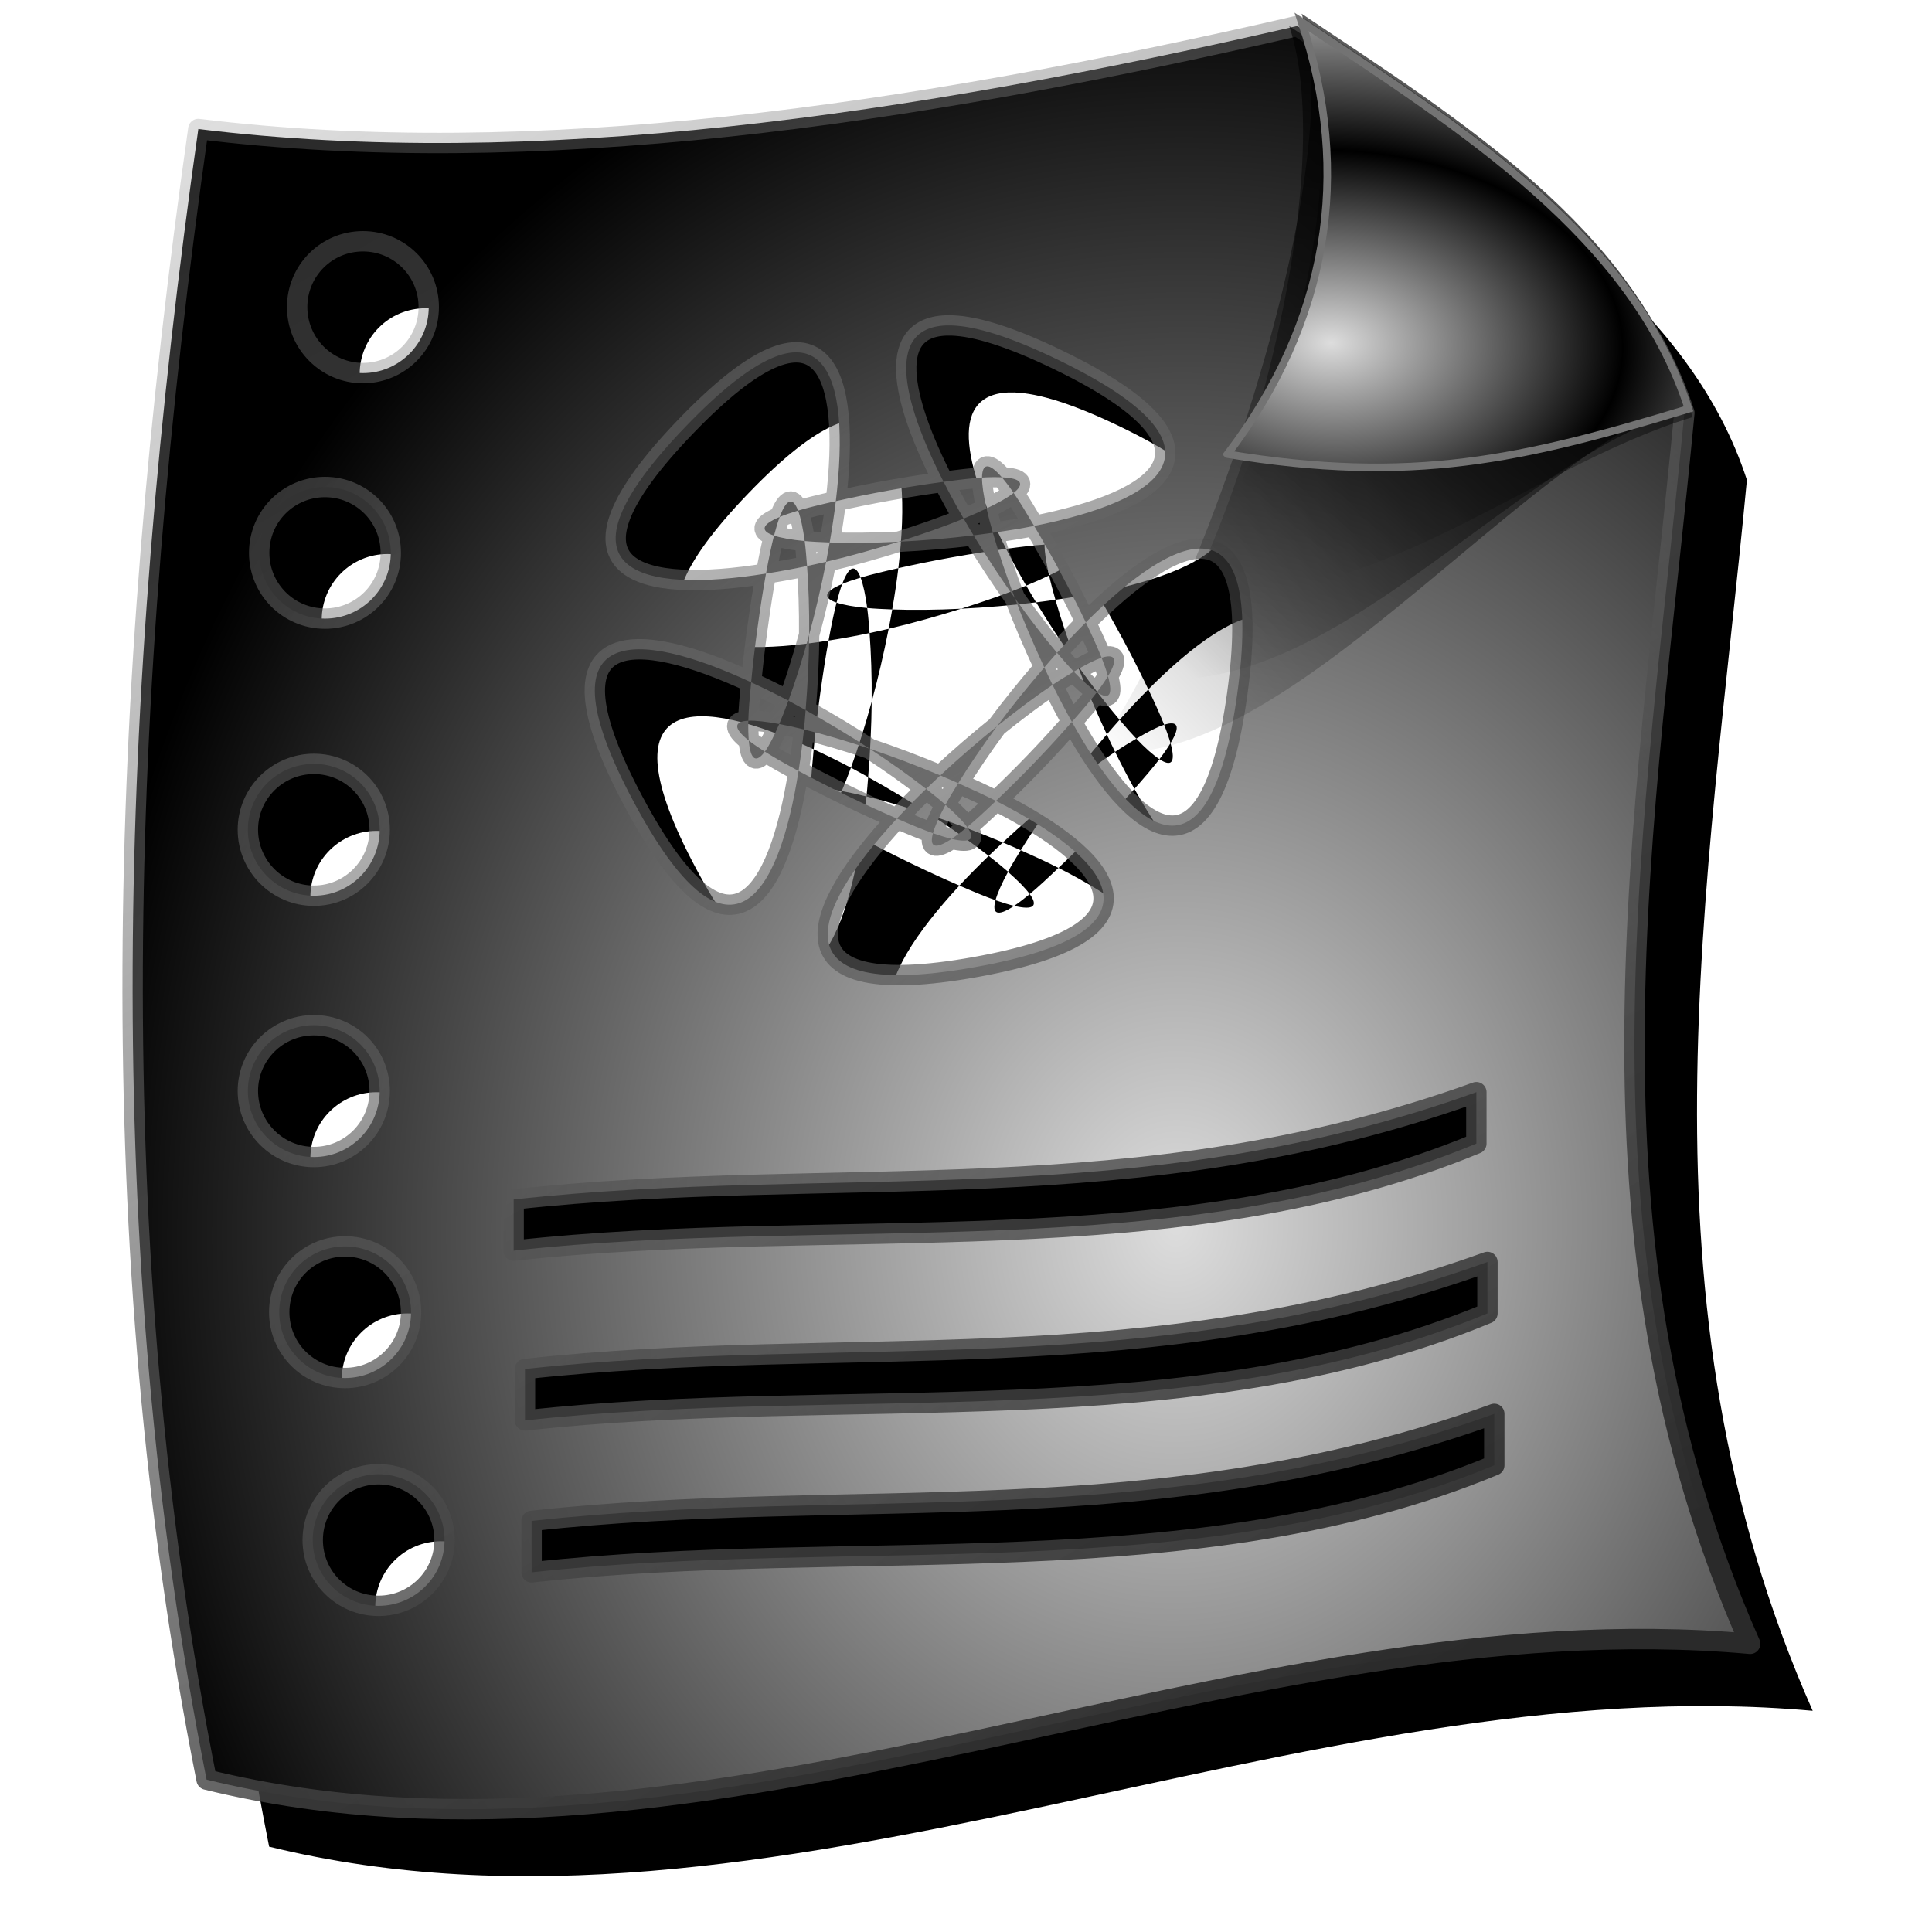 <?xml version="1.0" encoding="UTF-8" standalone="no"?>
<!-- Created with Inkscape (http://www.inkscape.org/) -->

<svg
   xmlns:dc="http://purl.org/dc/elements/1.1/"
   xmlns:cc="http://creativecommons.org/ns#"
   xmlns:rdf="http://www.w3.org/1999/02/22-rdf-syntax-ns#"
   xmlns:svg="http://www.w3.org/2000/svg"
   xmlns="http://www.w3.org/2000/svg"
   xmlns:xlink="http://www.w3.org/1999/xlink"
   xmlns:sodipodi="http://sodipodi.sourceforge.net/DTD/sodipodi-0.dtd"
   xmlns:inkscape="http://www.inkscape.org/namespaces/inkscape"
   id="svg2"
   version="1.1"
   inkscape:version="0.48.2 r9819"
   width="256"
   height="256"
   sodipodi:docname="application-sxw.svg">
  <defs
     id="defs6">
    <linearGradient
       gradientTransform="translate(-3.433,-2.497)"
       y2="-2.121"
       x2="41.407"
       y1="236.482"
       x1="176.827"
       gradientUnits="userSpaceOnUse"
       id="linearGradient3961"
       xlink:href="#linearGradient2812"
       inkscape:collect="always" />
    <radialGradient
       r="107.669"
       fy="162.09"
       fx="162.274"
       cy="162.09"
       cx="162.274"
       gradientTransform="matrix(0.046,-1.563,1.354,0.04,-68.108,410.542)"
       gradientUnits="userSpaceOnUse"
       id="radialGradient3959"
       xlink:href="#linearGradient2804"
       inkscape:collect="always" />
    <radialGradient
       r="31.044"
       fy="159.653"
       fx="187.272"
       cy="159.653"
       cx="187.272"
       spreadMethod="reflect"
       gradientTransform="matrix(1.245,0.039,-0.026,0.821,-41.3,18.968)"
       gradientUnits="userSpaceOnUse"
       id="radialGradient3951"
       xlink:href="#linearGradient2804"
       inkscape:collect="always" />
    <linearGradient
       y2="183.267"
       x2="183.265"
       y1="106.906"
       x1="249.807"
       gradientUnits="userSpaceOnUse"
       id="linearGradient3949"
       xlink:href="#linearGradient2784"
       inkscape:collect="always" />
    <linearGradient
       y2="98.264"
       x2="168.538"
       y1="11.738"
       x1="248.717"
       gradientTransform="translate(1.091,103.632)"
       gradientUnits="userSpaceOnUse"
       id="linearGradient3947"
       xlink:href="#linearGradient2776"
       inkscape:collect="always" />
    <linearGradient
       y2="114.137"
       x2="158.175"
       y1="15.414"
       x1="256.898"
       gradientTransform="translate(2.727,101.996)"
       gradientUnits="userSpaceOnUse"
       id="linearGradient3945"
       xlink:href="#linearGradient2768"
       inkscape:collect="always" />
    <linearGradient
       inkscape:collect="always"
       id="linearGradient3387">
      <stop
         style="stop-color:#000000;stop-opacity:1;"
         offset="0"
         id="stop3389" />
      <stop
         style="stop-color:#ffffff;stop-opacity:1"
         offset="1"
         id="stop3391" />
    </linearGradient>
    <linearGradient
       inkscape:collect="always"
       id="linearGradient3369">
      <stop
         style="stop-color:#6465df;stop-opacity:1"
         offset="0"
         id="stop3371" />
      <stop
         style="stop-color:#ffffff;stop-opacity:1"
         offset="1"
         id="stop3373" />
    </linearGradient>
    <linearGradient
       id="linearGradient3578">
      <stop
         style="stop-color:#000000;stop-opacity:1;"
         offset="0"
         id="stop3580" />
      <stop
         style="stop-color:#fffcfc;stop-opacity:1;"
         offset="1"
         id="stop3582" />
    </linearGradient>
    <inkscape:perspective
       id="perspective2503"
       inkscape:persp3d-origin="128 : 85.333333 : 1"
       inkscape:vp_z="256 : 128 : 1"
       inkscape:vp_y="0 : 1000 : 0"
       inkscape:vp_x="0 : 128 : 1"
       sodipodi:type="inkscape:persp3d" />
    <linearGradient
       inkscape:collect="always"
       xlink:href="#linearGradient3578"
       id="linearGradient3584"
       x1="13.515"
       y1="-7.475"
       x2="16.093"
       y2="-7.475"
       gradientUnits="userSpaceOnUse"
       spreadMethod="reflect" />
    <linearGradient
       inkscape:collect="always"
       xlink:href="#linearGradient3578"
       id="linearGradient3586"
       gradientUnits="userSpaceOnUse"
       spreadMethod="reflect"
       x1="16.909"
       y1="-5.212"
       x2="18.617"
       y2="-6.583" />
    <linearGradient
       inkscape:collect="always"
       xlink:href="#linearGradient3578"
       id="linearGradient3588"
       gradientUnits="userSpaceOnUse"
       spreadMethod="reflect"
       x1="13.515"
       y1="-7.475"
       x2="17.075"
       y2="-8.019" />
    <linearGradient
       inkscape:collect="always"
       xlink:href="#linearGradient3578"
       id="linearGradient3590"
       gradientUnits="userSpaceOnUse"
       spreadMethod="reflect"
       x1="16.387"
       y1="-5.908"
       x2="17.747"
       y2="-6.953" />
    <linearGradient
       inkscape:collect="always"
       xlink:href="#linearGradient3578"
       id="linearGradient3592"
       gradientUnits="userSpaceOnUse"
       spreadMethod="reflect"
       x1="12.906"
       y1="-10.151"
       x2="11.372"
       y2="-5.778" />
    <linearGradient
       inkscape:collect="always"
       xlink:href="#linearGradient3578"
       id="linearGradient3594"
       gradientUnits="userSpaceOnUse"
       spreadMethod="reflect"
       x1="12.035"
       y1="-11.587"
       x2="8.696"
       y2="-2.688" />
    <linearGradient
       inkscape:collect="always"
       xlink:href="#linearGradient3578"
       id="linearGradient3596"
       gradientUnits="userSpaceOnUse"
       spreadMethod="reflect"
       x1="16.387"
       y1="-11.391"
       x2="11.132"
       y2="-11.199" />
    <linearGradient
       inkscape:collect="always"
       xlink:href="#linearGradient3578"
       id="linearGradient3598"
       gradientUnits="userSpaceOnUse"
       spreadMethod="reflect"
       x1="16.691"
       y1="-10.978"
       x2="16.093"
       y2="-7.475" />
    <linearGradient
       inkscape:collect="always"
       xlink:href="#linearGradient3578"
       id="linearGradient3600"
       gradientUnits="userSpaceOnUse"
       spreadMethod="reflect"
       x1="15.582"
       y1="-6.256"
       x2="17.377"
       y2="-1.992" />
    <linearGradient
       inkscape:collect="always"
       xlink:href="#linearGradient3578"
       id="linearGradient3602"
       gradientUnits="userSpaceOnUse"
       spreadMethod="reflect"
       x1="17.083"
       y1="-2.275"
       x2="14.94"
       y2="-3.733" />
    <linearGradient
       inkscape:collect="always"
       xlink:href="#linearGradient3578"
       id="linearGradient3604"
       gradientUnits="userSpaceOnUse"
       spreadMethod="reflect"
       x1="7.771"
       y1="-3.754"
       x2="12.916"
       y2="-4.516" />
    <linearGradient
       inkscape:collect="always"
       xlink:href="#linearGradient3578"
       id="linearGradient3606"
       gradientUnits="userSpaceOnUse"
       spreadMethod="reflect"
       x1="11.187"
       y1="-5.887"
       x2="9.718"
       y2="-1.513" />
    <linearGradient
       inkscape:collect="always"
       xlink:href="#linearGradient3578"
       id="linearGradient3608"
       gradientUnits="userSpaceOnUse"
       spreadMethod="reflect"
       x1="10.621"
       y1="-6.409"
       x2="16.093"
       y2="-7.475" />
    <linearGradient
       inkscape:collect="always"
       xlink:href="#linearGradient3578"
       id="linearGradient3610"
       gradientUnits="userSpaceOnUse"
       spreadMethod="reflect"
       x1="15.65"
       y1="-2.21"
       x2="16.093"
       y2="-7.475" />
    <linearGradient
       inkscape:collect="always"
       xlink:href="#linearGradient3578"
       id="linearGradient2551"
       gradientUnits="userSpaceOnUse"
       spreadMethod="reflect"
       x1="13.515"
       y1="-7.475"
       x2="16.093"
       y2="-7.475" />
    <linearGradient
       inkscape:collect="always"
       xlink:href="#linearGradient3578"
       id="linearGradient2553"
       gradientUnits="userSpaceOnUse"
       spreadMethod="reflect"
       x1="13.515"
       y1="-7.475"
       x2="16.093"
       y2="-7.475" />
    <linearGradient
       inkscape:collect="always"
       xlink:href="#linearGradient3578"
       id="linearGradient2555"
       gradientUnits="userSpaceOnUse"
       spreadMethod="reflect"
       x1="13.515"
       y1="-7.475"
       x2="16.093"
       y2="-7.475" />
    <linearGradient
       inkscape:collect="always"
       xlink:href="#linearGradient3578"
       id="linearGradient2557"
       gradientUnits="userSpaceOnUse"
       spreadMethod="reflect"
       x1="13.515"
       y1="-7.475"
       x2="16.093"
       y2="-7.475" />
    <linearGradient
       inkscape:collect="always"
       xlink:href="#linearGradient3578"
       id="linearGradient2559"
       gradientUnits="userSpaceOnUse"
       spreadMethod="reflect"
       x1="13.515"
       y1="-7.475"
       x2="16.093"
       y2="-7.475" />
    <linearGradient
       inkscape:collect="always"
       xlink:href="#linearGradient3578"
       id="linearGradient2561"
       gradientUnits="userSpaceOnUse"
       spreadMethod="reflect"
       x1="13.515"
       y1="-7.475"
       x2="16.093"
       y2="-7.475" />
    <linearGradient
       inkscape:collect="always"
       xlink:href="#linearGradient3578"
       id="linearGradient2563"
       gradientUnits="userSpaceOnUse"
       spreadMethod="reflect"
       x1="13.515"
       y1="-7.475"
       x2="16.093"
       y2="-7.475" />
    <linearGradient
       inkscape:collect="always"
       xlink:href="#linearGradient3578"
       id="linearGradient2565"
       gradientUnits="userSpaceOnUse"
       spreadMethod="reflect"
       x1="13.515"
       y1="-7.475"
       x2="16.093"
       y2="-7.475" />
    <linearGradient
       inkscape:collect="always"
       xlink:href="#linearGradient3578"
       id="linearGradient2567"
       gradientUnits="userSpaceOnUse"
       spreadMethod="reflect"
       x1="13.515"
       y1="-7.475"
       x2="16.093"
       y2="-7.475" />
    <linearGradient
       inkscape:collect="always"
       xlink:href="#linearGradient3578"
       id="linearGradient2569"
       gradientUnits="userSpaceOnUse"
       spreadMethod="reflect"
       x1="13.515"
       y1="-7.475"
       x2="16.093"
       y2="-7.475" />
    <linearGradient
       inkscape:collect="always"
       xlink:href="#linearGradient3578"
       id="linearGradient2571"
       gradientUnits="userSpaceOnUse"
       spreadMethod="reflect"
       x1="13.515"
       y1="-7.475"
       x2="16.093"
       y2="-7.475" />
    <linearGradient
       inkscape:collect="always"
       xlink:href="#linearGradient3578"
       id="linearGradient2573"
       gradientUnits="userSpaceOnUse"
       spreadMethod="reflect"
       x1="13.515"
       y1="-7.475"
       x2="16.093"
       y2="-7.475" />
    <linearGradient
       inkscape:collect="always"
       xlink:href="#linearGradient3578"
       id="linearGradient2575"
       gradientUnits="userSpaceOnUse"
       spreadMethod="reflect"
       x1="13.515"
       y1="-7.475"
       x2="16.093"
       y2="-7.475" />
    <linearGradient
       inkscape:collect="always"
       xlink:href="#linearGradient3578"
       id="linearGradient2577"
       gradientUnits="userSpaceOnUse"
       spreadMethod="reflect"
       x1="13.515"
       y1="-7.475"
       x2="16.093"
       y2="-7.475" />
    <linearGradient
       inkscape:collect="always"
       xlink:href="#linearGradient3578"
       id="linearGradient2579"
       gradientUnits="userSpaceOnUse"
       spreadMethod="reflect"
       x1="13.515"
       y1="-7.475"
       x2="16.093"
       y2="-7.475" />
    <linearGradient
       inkscape:collect="always"
       xlink:href="#linearGradient3578"
       id="linearGradient2581"
       gradientUnits="userSpaceOnUse"
       spreadMethod="reflect"
       x1="13.515"
       y1="-7.475"
       x2="16.093"
       y2="-7.475" />
    <linearGradient
       inkscape:collect="always"
       xlink:href="#linearGradient3578"
       id="linearGradient2583"
       gradientUnits="userSpaceOnUse"
       spreadMethod="reflect"
       x1="13.515"
       y1="-7.475"
       x2="16.093"
       y2="-7.475" />
    <linearGradient
       inkscape:collect="always"
       xlink:href="#linearGradient3578"
       id="linearGradient2585"
       gradientUnits="userSpaceOnUse"
       spreadMethod="reflect"
       x1="13.515"
       y1="-7.475"
       x2="16.093"
       y2="-7.475" />
    <linearGradient
       inkscape:collect="always"
       xlink:href="#linearGradient3578"
       id="linearGradient2587"
       gradientUnits="userSpaceOnUse"
       spreadMethod="reflect"
       x1="13.515"
       y1="-7.475"
       x2="16.093"
       y2="-7.475" />
    <linearGradient
       inkscape:collect="always"
       xlink:href="#linearGradient3578"
       id="linearGradient2589"
       gradientUnits="userSpaceOnUse"
       spreadMethod="reflect"
       x1="13.515"
       y1="-7.475"
       x2="16.093"
       y2="-7.475" />
    <linearGradient
       inkscape:collect="always"
       xlink:href="#linearGradient3578"
       id="linearGradient2591"
       gradientUnits="userSpaceOnUse"
       spreadMethod="reflect"
       x1="13.515"
       y1="-7.475"
       x2="16.093"
       y2="-7.475" />
    <linearGradient
       inkscape:collect="always"
       xlink:href="#linearGradient3578"
       id="linearGradient2593"
       gradientUnits="userSpaceOnUse"
       spreadMethod="reflect"
       x1="13.515"
       y1="-7.475"
       x2="16.093"
       y2="-7.475" />
    <linearGradient
       inkscape:collect="always"
       xlink:href="#linearGradient3578"
       id="linearGradient2595"
       gradientUnits="userSpaceOnUse"
       spreadMethod="reflect"
       x1="13.515"
       y1="-7.475"
       x2="16.093"
       y2="-7.475" />
    <linearGradient
       inkscape:collect="always"
       xlink:href="#linearGradient3369"
       id="linearGradient3375"
       x1="155.814"
       y1="113.364"
       x2="215.891"
       y2="50.574"
       gradientUnits="userSpaceOnUse"
       spreadMethod="reflect" />
    <linearGradient
       inkscape:collect="always"
       xlink:href="#linearGradient3387"
       id="linearGradient3393"
       x1="-81.182"
       y1="145.672"
       x2="-79.283"
       y2="78.618"
       gradientUnits="userSpaceOnUse" />
    <linearGradient
       inkscape:collect="always"
       xlink:href="#linearGradient3387"
       id="linearGradient3397"
       gradientUnits="userSpaceOnUse"
       x1="-81.182"
       y1="145.672"
       x2="-79.283"
       y2="78.618" />
    <linearGradient
       inkscape:collect="always"
       xlink:href="#linearGradient3369"
       id="linearGradient3403"
       gradientUnits="userSpaceOnUse"
       spreadMethod="reflect"
       x1="155.814"
       y1="113.364"
       x2="215.891"
       y2="50.574"
       gradientTransform="matrix(0.458,0,0,0.458,12.358,81.059)" />
    <inkscape:perspective
       sodipodi:type="inkscape:persp3d"
       inkscape:vp_x="0 : 250.0002 : 1"
       inkscape:vp_y="0 : 1000 : 0"
       inkscape:vp_z="500.0004 : 250.0002 : 1"
       inkscape:persp3d-origin="250.0002 : 166.6668 : 1"
       id="perspective2589" />
    <linearGradient
       id="linearGradient2296">
      <stop
         style="stop-color:#6274ac;stop-opacity:1;"
         offset="0"
         id="stop2298" />
      <stop
         style="stop-color:#ffffff;stop-opacity:1;"
         offset="1"
         id="stop2300" />
    </linearGradient>
    <linearGradient
       id="linearGradient2284">
      <stop
         id="stop2290"
         offset="0"
         style="stop-color:#c8c6fd;stop-opacity:1;" />
      <stop
         id="stop2292"
         offset="1"
         style="stop-color:#000c66;stop-opacity:1;" />
    </linearGradient>
    <linearGradient
       id="linearGradient2797">
      <stop
         style="stop-color:#d1ff8d;stop-opacity:0;"
         offset="0"
         id="stop2799" />
      <stop
         id="stop2278"
         offset="0.5"
         style="stop-color:#a5af46;stop-opacity:0;" />
      <stop
         style="stop-color:#6b8723;stop-opacity:0.29;"
         offset="0.75"
         id="stop2280" />
      <stop
         style="stop-color:#446000;stop-opacity:1;"
         offset="1"
         id="stop2801" />
    </linearGradient>
    <linearGradient
       id="linearGradient2837"
       inkscape:collect="always">
      <stop
         id="stop2839"
         offset="0"
         style="stop-color:white;stop-opacity:1" />
      <stop
         id="stop2841"
         offset="1"
         style="stop-color:black;stop-opacity:1" />
    </linearGradient>
    <linearGradient
       inkscape:collect="always"
       id="linearGradient2813">
      <stop
         style="stop-color:white;stop-opacity:1"
         offset="0"
         id="stop2815" />
      <stop
         style="stop-color:black;stop-opacity:1"
         offset="1"
         id="stop2817" />
    </linearGradient>
    <linearGradient
       inkscape:collect="always"
       xlink:href="#linearGradient2813"
       id="linearGradient2819"
       x1="165.021"
       y1="190.767"
       x2="165.021"
       y2="172.182"
       gradientUnits="userSpaceOnUse" />
    <linearGradient
       inkscape:collect="always"
       xlink:href="#linearGradient2813"
       id="linearGradient2827"
       x1="177.021"
       y1="172.182"
       x2="177.701"
       y2="190.767"
       gradientUnits="userSpaceOnUse" />
    <linearGradient
       inkscape:collect="always"
       xlink:href="#linearGradient2837"
       id="linearGradient2835"
       x1="123.62"
       y1="165.719"
       x2="122.81"
       y2="53.922"
       gradientUnits="userSpaceOnUse" />
    <linearGradient
       inkscape:collect="always"
       xlink:href="#linearGradient2837"
       id="linearGradient2849"
       x1="144.808"
       y1="77.37"
       x2="145.413"
       y2="165.719"
       gradientUnits="userSpaceOnUse"
       spreadMethod="reflect" />
    <linearGradient
       inkscape:collect="always"
       xlink:href="#linearGradient2837"
       id="linearGradient2857"
       x1="121.576"
       y1="41.947"
       x2="113.72"
       y2="204.896"
       gradientUnits="userSpaceOnUse" />
    <linearGradient
       inkscape:collect="always"
       xlink:href="#linearGradient2837"
       id="linearGradient2865"
       x1="142.97"
       y1="202.215"
       x2="150.117"
       y2="42.245"
       gradientUnits="userSpaceOnUse" />
    <linearGradient
       id="linearGradient2768"
       inkscape:collect="always">
      <stop
         id="stop2770"
         offset="0"
         style="stop-color:black;stop-opacity:1;" />
      <stop
         id="stop2772"
         offset="1"
         style="stop-color:black;stop-opacity:0;" />
    </linearGradient>
    <linearGradient
       id="linearGradient2776"
       inkscape:collect="always">
      <stop
         id="stop2778"
         offset="0"
         style="stop-color:black;stop-opacity:1;" />
      <stop
         id="stop2780"
         offset="1"
         style="stop-color:black;stop-opacity:0;" />
    </linearGradient>
    <linearGradient
       id="linearGradient2784"
       inkscape:collect="always">
      <stop
         id="stop2786"
         offset="0"
         style="stop-color:black;stop-opacity:1;" />
      <stop
         id="stop2788"
         offset="1"
         style="stop-color:black;stop-opacity:0;" />
    </linearGradient>
    <linearGradient
       id="linearGradient2804">
      <stop
         id="stop2806"
         offset="0"
         style="stop-color:#dddddd;stop-opacity:1;" />
      <stop
         id="stop2808"
         offset="1"
         style="stop-color:#000000;stop-opacity:1;" />
    </linearGradient>
    <linearGradient
       id="linearGradient2812">
      <stop
         id="stop2814"
         offset="0"
         style="stop-color:#2a2a2a;stop-opacity:1;" />
      <stop
         id="stop2816"
         offset="1"
         style="stop-color:#929292;stop-opacity:0.246;" />
    </linearGradient>
    <linearGradient
       id="linearGradient2843">
      <stop
         id="stop2845"
         offset="0"
         style="stop-color:#e1cb7d;stop-opacity:1;" />
      <stop
         id="stop2847"
         offset="1"
         style="stop-color:white;stop-opacity:1" />
    </linearGradient>
    <inkscape:perspective
       id="perspective54"
       inkscape:persp3d-origin="127.5 : 85 : 1"
       inkscape:vp_z="255 : 127.5 : 1"
       inkscape:vp_y="0 : 1000 : 0"
       inkscape:vp_x="0 : 127.5 : 1"
       sodipodi:type="inkscape:persp3d" />
    <linearGradient
       id="linearGradient3448">
      <stop
         id="stop3450"
         offset="0"
         style="stop-color:#000000;stop-opacity:1;" />
      <stop
         style="stop-color:#000000;stop-opacity:1;"
         offset="0.5"
         id="stop3456" />
      <stop
         id="stop3458"
         offset="0.75"
         style="stop-color:#000000;stop-opacity:1;" />
      <stop
         id="stop3452"
         offset="1"
         style="stop-color:#000000;stop-opacity:0;" />
    </linearGradient>
    <radialGradient
       inkscape:collect="always"
       xlink:href="#linearGradient2804"
       id="radialGradient4324"
       gradientUnits="userSpaceOnUse"
       gradientTransform="matrix(0.046,-1.563,1.354,0.04,-68.108,410.542)"
       cx="162.274"
       cy="162.09"
       fx="162.274"
       fy="162.09"
       r="107.669" />
    <linearGradient
       inkscape:collect="always"
       xlink:href="#linearGradient2812"
       id="linearGradient4326"
       gradientUnits="userSpaceOnUse"
       gradientTransform="translate(-3.433,-2.497)"
       x1="176.827"
       y1="236.482"
       x2="41.407"
       y2="-2.121" />
    <linearGradient
       inkscape:collect="always"
       xlink:href="#linearGradient2768"
       id="linearGradient4328"
       gradientUnits="userSpaceOnUse"
       gradientTransform="translate(2.727,101.996)"
       x1="256.898"
       y1="15.414"
       x2="158.175"
       y2="114.137" />
    <linearGradient
       inkscape:collect="always"
       xlink:href="#linearGradient2776"
       id="linearGradient4330"
       gradientUnits="userSpaceOnUse"
       gradientTransform="translate(1.091,103.632)"
       x1="248.717"
       y1="11.738"
       x2="168.538"
       y2="98.264" />
    <linearGradient
       inkscape:collect="always"
       xlink:href="#linearGradient2784"
       id="linearGradient4332"
       gradientUnits="userSpaceOnUse"
       x1="249.807"
       y1="106.906"
       x2="183.265"
       y2="183.267" />
    <radialGradient
       inkscape:collect="always"
       xlink:href="#linearGradient2804"
       id="radialGradient4334"
       gradientUnits="userSpaceOnUse"
       gradientTransform="matrix(1.245,0.039,-0.026,0.821,-41.3,18.968)"
       spreadMethod="reflect"
       cx="187.272"
       cy="159.653"
       fx="187.272"
       fy="159.653"
       r="31.044" />
    <radialGradient
       inkscape:collect="always"
       xlink:href="#linearGradient2804"
       id="radialGradient4342"
       gradientUnits="userSpaceOnUse"
       gradientTransform="matrix(0.046,-1.563,1.354,0.04,-71.108,409.663)"
       cx="162.274"
       cy="162.09"
       fx="162.274"
       fy="162.09"
       r="107.669" />
    <linearGradient
       inkscape:collect="always"
       xlink:href="#linearGradient2812"
       id="linearGradient4344"
       gradientUnits="userSpaceOnUse"
       gradientTransform="translate(-6.434,-3.377)"
       x1="176.827"
       y1="236.482"
       x2="41.407"
       y2="-2.121" />
    <radialGradient
       inkscape:collect="always"
       xlink:href="#linearGradient2804"
       id="radialGradient4360"
       gradientUnits="userSpaceOnUse"
       gradientTransform="matrix(0.046,-1.563,1.354,0.04,-71.108,409.663)"
       cx="162.274"
       cy="162.09"
       fx="162.274"
       fy="162.09"
       r="107.669" />
    <linearGradient
       inkscape:collect="always"
       xlink:href="#linearGradient2812"
       id="linearGradient4362"
       gradientUnits="userSpaceOnUse"
       gradientTransform="translate(-6.434,-3.377)"
       x1="176.827"
       y1="236.482"
       x2="41.407"
       y2="-2.121" />
    <radialGradient
       inkscape:collect="always"
       xlink:href="#linearGradient2804"
       id="radialGradient4365"
       gradientUnits="userSpaceOnUse"
       gradientTransform="matrix(0.046,-1.563,1.354,0.04,-71.108,409.663)"
       cx="162.274"
       cy="162.09"
       fx="162.274"
       fy="162.09"
       r="107.669" />
    <linearGradient
       inkscape:collect="always"
       xlink:href="#linearGradient2812"
       id="linearGradient4367"
       gradientUnits="userSpaceOnUse"
       gradientTransform="translate(-6.434,-3.377)"
       x1="176.827"
       y1="236.482"
       x2="41.407"
       y2="-2.121" />
    <radialGradient
       inkscape:collect="always"
       xlink:href="#linearGradient2804"
       id="radialGradient4370"
       gradientUnits="userSpaceOnUse"
       gradientTransform="matrix(0.046,-1.563,1.354,0.04,-71.108,409.663)"
       cx="162.274"
       cy="162.09"
       fx="162.274"
       fy="162.09"
       r="107.669" />
    <linearGradient
       inkscape:collect="always"
       xlink:href="#linearGradient2812"
       id="linearGradient4372"
       gradientUnits="userSpaceOnUse"
       gradientTransform="translate(-6.434,-3.377)"
       x1="176.827"
       y1="236.482"
       x2="41.407"
       y2="-2.121" />
    <radialGradient
       inkscape:collect="always"
       xlink:href="#linearGradient2804"
       id="radialGradient4375"
       gradientUnits="userSpaceOnUse"
       gradientTransform="matrix(0.046,-1.563,1.354,0.04,-71.108,409.663)"
       cx="162.274"
       cy="162.09"
       fx="162.274"
       fy="162.09"
       r="107.669" />
    <linearGradient
       inkscape:collect="always"
       xlink:href="#linearGradient2812"
       id="linearGradient4377"
       gradientUnits="userSpaceOnUse"
       gradientTransform="translate(-6.434,-3.377)"
       x1="176.827"
       y1="236.482"
       x2="41.407"
       y2="-2.121" />
    <radialGradient
       inkscape:collect="always"
       xlink:href="#linearGradient2804"
       id="radialGradient4380"
       gradientUnits="userSpaceOnUse"
       gradientTransform="matrix(0.046,-1.563,1.354,0.04,-71.108,409.663)"
       cx="162.274"
       cy="162.09"
       fx="162.274"
       fy="162.09"
       r="107.669" />
    <linearGradient
       inkscape:collect="always"
       xlink:href="#linearGradient2812"
       id="linearGradient4382"
       gradientUnits="userSpaceOnUse"
       gradientTransform="translate(-6.434,-3.377)"
       x1="176.827"
       y1="236.482"
       x2="41.407"
       y2="-2.121" />
    <radialGradient
       inkscape:collect="always"
       xlink:href="#linearGradient2804"
       id="radialGradient4392"
       gradientUnits="userSpaceOnUse"
       gradientTransform="matrix(0.046,-1.563,1.354,0.04,-71.108,409.663)"
       cx="162.274"
       cy="162.09"
       fx="162.274"
       fy="162.09"
       r="107.669" />
    <linearGradient
       inkscape:collect="always"
       xlink:href="#linearGradient2812"
       id="linearGradient4394"
       gradientUnits="userSpaceOnUse"
       gradientTransform="translate(-6.434,-3.377)"
       x1="176.827"
       y1="236.482"
       x2="41.407"
       y2="-2.121" />
    <radialGradient
       inkscape:collect="always"
       xlink:href="#linearGradient2804"
       id="radialGradient4397"
       gradientUnits="userSpaceOnUse"
       gradientTransform="matrix(0.046,-1.563,1.354,0.04,-71.108,409.663)"
       cx="162.274"
       cy="162.09"
       fx="162.274"
       fy="162.09"
       r="107.669" />
    <linearGradient
       inkscape:collect="always"
       xlink:href="#linearGradient2812"
       id="linearGradient4399"
       gradientUnits="userSpaceOnUse"
       gradientTransform="translate(-6.434,-3.377)"
       x1="176.827"
       y1="236.482"
       x2="41.407"
       y2="-2.121" />
    <radialGradient
       inkscape:collect="always"
       xlink:href="#linearGradient2804"
       id="radialGradient4402"
       gradientUnits="userSpaceOnUse"
       gradientTransform="matrix(0.046,-1.563,1.354,0.04,-71.108,409.663)"
       cx="162.274"
       cy="162.09"
       fx="162.274"
       fy="162.09"
       r="107.669" />
    <linearGradient
       inkscape:collect="always"
       xlink:href="#linearGradient2812"
       id="linearGradient4404"
       gradientUnits="userSpaceOnUse"
       gradientTransform="translate(-6.434,-3.377)"
       x1="176.827"
       y1="236.482"
       x2="41.407"
       y2="-2.121" />
    <radialGradient
       inkscape:collect="always"
       xlink:href="#linearGradient2804"
       id="radialGradient4410"
       gradientUnits="userSpaceOnUse"
       gradientTransform="matrix(0.046,-1.563,1.354,0.04,-71.108,409.663)"
       cx="162.274"
       cy="162.09"
       fx="162.274"
       fy="162.09"
       r="107.669" />
    <linearGradient
       inkscape:collect="always"
       xlink:href="#linearGradient2812"
       id="linearGradient4412"
       gradientUnits="userSpaceOnUse"
       gradientTransform="translate(-6.434,-3.377)"
       x1="176.827"
       y1="236.482"
       x2="41.407"
       y2="-2.121" />
    <filter
       inkscape:collect="always"
       id="filter4421">
      <feGaussianBlur
         inkscape:collect="always"
         stdDeviation="3.38"
         id="feGaussianBlur4423" />
    </filter>
  </defs>
  <sodipodi:namedview
     pagecolor="#ffffff"
     bordercolor="#666666"
     borderopacity="1"
     objecttolerance="10"
     gridtolerance="10"
     guidetolerance="10"
     inkscape:pageopacity="0"
     inkscape:pageshadow="2"
     inkscape:window-width="1680"
     inkscape:window-height="1027"
     id="namedview4"
     showgrid="false"
     inkscape:zoom="3.3789062"
     inkscape:cx="128"
     inkscape:cy="128"
     inkscape:window-x="-2"
     inkscape:window-y="-5"
     inkscape:window-maximized="1"
     inkscape:current-layer="svg2" />
  <path
     id="path4415"
     d="M 180.193,12.316 C 128.581,24.225 78.943,31.431 34.568,25.972 23.918,100.822 21.645,174.195 35.662,244.691 c 66.543,16.333 136.898,-24.078 204.531,-18 C 216.103,172.33 226.328,117.959 231.474,63.597 224.031,40.719 201.762,26.719 180.193,12.316 z M 56.38,40.847 c 4.822,0 8.719,3.897 8.719,8.719 0,4.822 -3.897,8.75 -8.719,8.75 -4.822,0 -8.719,-3.928 -8.719,-8.75 0,-4.822 3.897,-8.719 8.719,-8.719 z m 78.031,11.156 c 3.188,0.103 7.799,1.51 14.156,4.594 24.316,11.795 13.211,18.721 -3.25,21.969 1.059,1.792 2.22,3.801 3.562,6.312 1.348,2.521 2.378,4.588 3.281,6.469 11.845,-11.88 23.766,-17.268 20.062,9.5 -3.705,26.78 -13.729,18.349 -21.906,3.688 -1.38,1.565 -2.924,3.283 -4.906,5.344 -1.978,2.057 -3.649,3.686 -5.156,5.125 14.965,7.595 23.795,17.281 -2.812,22.031 -26.595,4.748 -21.712,-7.389 -10.312,-19.688 -1.908,-0.827 -4.034,-1.79 -6.594,-3.031 -2.56,-1.242 -4.606,-2.294 -6.438,-3.281 -2.601,16.568 -9.108,27.922 -21.844,4.094 -12.743,-23.841 0.33,-22.898 15.563,-15.844 0.197,-2.081 0.451,-4.379 0.844,-7.219 0.392,-2.837 0.75,-5.133 1.125,-7.188 -16.568,2.649 -29.387,0.011 -10.656,-19.469 18.731,-19.48 21.904,-6.783 19.906,9.875 2.035,-0.455 4.313,-0.935 7.125,-1.438 2.815,-0.503 5.088,-0.847 7.156,-1.125 -5.637,-11.027 -7.91,-21.009 1.094,-20.719 z m -1.094,20.719 c 0.828,1.619 1.707,3.239 2.656,4.875 1.108,-0.454 2.132,-0.915 3.031,-1.344 -0.391,-1.731 -0.603,-3.121 -0.594,-4.094 -1.354,0.085 -3.116,0.297 -5.094,0.562 z m 5.094,-0.562 c 1.046,-0.065 1.921,-0.062 2.625,-0.031 -1.787,-2.086 -2.607,-1.8 -2.625,0.031 z m 2.625,-0.031 c 0.454,0.53 0.976,1.215 1.562,2.062 1.441,-1.151 1.165,-1.945 -1.562,-2.062 z m 1.562,2.062 c -0.759,0.606 -2.005,1.305 -3.594,2.062 0.22,0.973 0.514,2.065 0.844,3.219 1.861,-0.266 3.695,-0.556 5.469,-0.906 -1.022,-1.729 -1.943,-3.254 -2.719,-4.375 z m -2.75,5.281 c -0.85,0.121 -1.706,0.24 -2.562,0.344 1.76,2.893 3.613,5.707 5.469,8.312 -1.188,-3.128 -2.169,-6.081 -2.906,-8.656 z m 2.906,8.656 c 1.135,2.988 2.48,6.119 3.906,9.188 0.559,-0.65 1.118,-1.302 1.688,-1.938 -1.734,-2.046 -3.649,-4.519 -5.594,-7.25 z m 5.594,7.25 c 0.779,0.919 1.53,1.775 2.219,2.5 1.516,-0.902 2.76,-1.548 3.688,-1.844 -0.5,-1.265 -1.225,-2.879 -2.094,-4.688 -1.282,1.285 -2.553,2.626 -3.812,4.031 z m 5.906,0.656 c 0.379,0.96 0.656,1.766 0.844,2.438 1.42,-2.335 0.917,-2.998 -0.844,-2.438 z m 0.844,2.438 c -0.362,0.595 -0.844,1.304 -1.469,2.125 1.556,1.033 2.208,0.526 1.469,-2.125 z m -1.469,2.125 c -0.805,-0.534 -1.868,-1.461 -3.062,-2.719 -0.853,0.508 -1.824,1.084 -2.812,1.75 0.83,1.693 1.679,3.323 2.562,4.906 1.331,-1.509 2.487,-2.853 3.312,-3.938 z m -5.875,-0.969 c -0.375,-0.764 -0.733,-1.537 -1.094,-2.312 -2.219,2.58 -4.369,5.231 -6.281,7.812 2.63,-2.116 5.137,-3.992 7.375,-5.5 z m -7.375,5.5 c -2.477,1.993 -5.038,4.209 -7.5,6.5 0.799,0.334 1.588,0.683 2.375,1.031 1.404,-2.272 3.138,-4.849 5.125,-7.531 z m -5.125,7.531 c -0.627,1.015 -1.214,1.971 -1.688,2.844 -0.745,-0.653 -1.626,-1.361 -2.562,-2.094 -1.353,1.312 -2.643,2.609 -3.875,3.938 1.854,0.803 3.491,1.486 4.781,1.938 0.257,-0.932 0.824,-2.215 1.656,-3.75 1.311,1.151 2.307,2.151 2.875,2.938 1.054,-0.869 2.351,-2.074 3.812,-3.469 -1.611,-0.818 -3.282,-1.583 -5,-2.344 z m 1.188,5.812 c -0.793,0.655 -1.483,1.178 -2.062,1.562 2.692,0.642 3.157,-0.046 2.062,-1.562 z m -2.062,1.562 c -0.675,-0.161 -1.502,-0.412 -2.469,-0.75 -0.491,1.782 0.189,2.263 2.469,0.75 z m -3.375,-6.625 c 0.618,-0.599 1.242,-1.192 1.875,-1.781 -3.132,-1.309 -6.305,-2.512 -9.344,-3.531 2.819,1.844 5.348,3.653 7.469,5.312 z m -7.469,-5.312 c -2.665,-1.743 -5.555,-3.488 -8.5,-5.125 -0.071,0.86 -0.131,1.709 -0.219,2.562 2.59,0.633 5.563,1.504 8.719,2.562 z m -8.719,-2.562 c -1.171,-0.286 -2.296,-0.536 -3.281,-0.719 -0.693,1.613 -1.331,2.874 -1.906,3.656 1.153,0.733 2.692,1.605 4.469,2.562 0.281,-1.79 0.526,-3.625 0.719,-5.5 z m -5.188,2.938 c -0.866,-0.551 -1.58,-1.037 -2.125,-1.469 0.224,2.723 1.029,2.96 2.125,1.469 z m -2.125,-1.469 c -0.058,-0.702 -0.087,-1.577 -0.062,-2.625 -1.851,0.084 -2.098,0.915 0.062,2.625 z m -0.062,-2.625 c 0.971,-0.044 2.364,0.117 4.094,0.438 0.392,-0.913 0.81,-1.972 1.219,-3.094 -1.654,-0.875 -3.305,-1.681 -4.938,-2.437 -0.187,1.98 -0.344,3.741 -0.375,5.094 z m 5.312,-2.656 c 0.765,0.405 1.52,0.827 2.281,1.25 0.278,-3.391 0.439,-6.787 0.469,-10 -0.883,3.251 -1.827,6.22 -2.75,8.75 z m 2.75,-8.75 c 0.833,-3.067 1.604,-6.356 2.25,-9.656 -0.846,0.2 -1.686,0.381 -2.531,0.562 0.198,2.658 0.312,5.766 0.281,9.094 z m -0.281,-9.094 c -0.089,-1.198 -0.182,-2.322 -0.312,-3.312 -1.755,-0.161 -3.14,-0.412 -4.062,-0.719 -0.34,1.318 -0.701,3.055 -1.062,5.031 1.784,-0.285 3.601,-0.606 5.438,-1 z m -4.375,-4.031 c 0.257,-0.994 0.508,-1.818 0.75,-2.469 -2.538,1.058 -2.504,1.886 -0.75,2.469 z m 0.75,-2.469 c 0.639,-0.266 1.46,-0.55 2.438,-0.844 -0.65,-1.729 -1.482,-1.723 -2.438,0.844 z m 2.438,-0.844 c 0.342,0.91 0.645,2.286 0.875,4.031 0.993,0.091 2.114,0.145 3.312,0.188 0.323,-1.853 0.597,-3.673 0.812,-5.469 -1.967,0.439 -3.693,0.857 -5,1.25 z m 4.188,4.219 c -0.149,0.855 -0.301,1.706 -0.469,2.562 3.292,-0.779 6.545,-1.698 9.594,-2.656 -3.338,0.163 -6.452,0.188 -9.125,0.094 z m 9.125,-0.094 c 3.2,-0.156 6.57,-0.434 9.938,-0.844 -0.446,-0.733 -0.884,-1.48 -1.312,-2.219 -2.48,1.016 -5.429,2.058 -8.625,3.062 z m -76,-7.25 c 4.822,0 8.719,3.897 8.719,8.719 0,4.822 -3.897,8.719 -8.719,8.719 -4.822,0 -8.719,-3.897 -8.719,-8.719 0,-4.822 3.897,-8.719 8.719,-8.719 z m -1.469,36.687 c 4.822,0 8.719,3.897 8.719,8.719 0,4.822 -3.897,8.75 -8.719,8.75 -4.822,0 -8.75,-3.928 -8.75,-8.75 0,-4.822 3.928,-8.719 8.75,-8.719 z m 0,34.625 c 4.822,0 8.719,3.897 8.719,8.719 0,4.822 -3.897,8.75 -8.719,8.75 -4.822,0 -8.75,-3.928 -8.75,-8.75 0,-4.822 3.928,-8.719 8.75,-8.719 z m 154.031,8.875 0,6.812 c -39.418,16.362 -85.039,9.471 -127.563,14.188 l 0,-6.781 c 42.512,-4.702 82.76,1.936 127.563,-14.219 z m -149.906,20.438 c 4.822,0 8.75,3.897 8.75,8.719 0,4.822 -3.928,8.719 -8.75,8.719 -4.822,0 -8.719,-3.897 -8.719,-8.719 0,-4.822 3.897,-8.719 8.719,-8.719 z m 151.375,2.062 0,6.812 c -39.418,16.362 -85.008,9.471 -127.531,14.188 l 0,-6.812 c 42.512,-4.702 82.729,1.967 127.531,-14.188 z m 0.906,20.125 0,6.812 c -39.418,16.362 -85.039,9.471 -127.563,14.188 l 0,-6.812 c 42.512,-4.702 82.76,1.967 127.563,-14.188 z m -147.844,8 c 4.822,0 8.75,3.897 8.75,8.719 0,4.822 -3.928,8.719 -8.75,8.719 -4.822,0 -8.719,-3.897 -8.719,-8.719 0,-4.822 3.897,-8.719 8.719,-8.719 z"
     style="fill:#000000;fill-opacity:1;fill-rule:evenodd;stroke:none;filter:url(#filter4421)"
     inkscape:connector-curvature="0" />
  <g
     inkscape:label="1. réteg"
     id="layer1"
     transform="translate(1.229,-1.885)">
    <g
       id="g2637">
      <g
         id="g3612"
         transform="translate(-2.572,0)">
        <g
           id="g2650"
           style="font-size:12px;font-style:normal;font-weight:normal;fill:url(#linearGradient3584);fill-opacity:1;stroke:none;font-family:Bitstream Vera Sans">
          <path
             inkscape:connector-curvature="0"
             style="fill:url(#linearGradient2551);fill-opacity:1"
             id="path2652"
             d="m 16.188,-12.219 -4.094,0.031 0.707,0.707 4.094,-0.031 -0.707,-0.707 z" />
          <path
             inkscape:connector-curvature="0"
             style="fill:url(#linearGradient2553);fill-opacity:1"
             id="path2654"
             d="M 12.094,-12.188 8.75,-3.438 9.457,-2.73 12.801,-11.48 12.094,-12.188 z" />
          <path
             inkscape:connector-curvature="0"
             style="fill:url(#linearGradient2555);fill-opacity:1"
             id="path2662"
             d="m 14.75,-5.688 0.781,2.219 0.707,0.707 -0.781,-2.219 L 14.75,-5.688 z" />
          <path
             inkscape:connector-curvature="0"
             style="fill:url(#linearGradient2557);fill-opacity:1"
             id="path2664"
             d="m 15.531,-3.469 0,0.031 0.707,0.707 0,-0.031 L 15.531,-3.469 z" />
          <path
             inkscape:connector-curvature="0"
             style="fill:url(#linearGradient2559);fill-opacity:1"
             id="path2672"
             d="m 17.92,-11.52 c -0.442,-0.442 -1.024,-0.714 -1.733,-0.699 l 0.707,0.707 c 0.709,-0.015 1.291,0.258 1.733,0.699 l -0.707,-0.707 z" />
          <path
             inkscape:connector-curvature="0"
             style="fill:url(#linearGradient3598);fill-opacity:1"
             id="path2674"
             d="m 16.219,-11.969 c 0.6,0.003 1.098,0.243 1.481,0.626 l 0.707,0.707 c -0.383,-0.383 -0.882,-0.623 -1.481,-0.626 L 16.219,-11.969 z" />
          <path
             inkscape:connector-curvature="0"
             style="fill:url(#linearGradient2561);fill-opacity:1"
             id="path2676"
             d="m 17.7,-11.343 c 1.561,1.561 1.198,5.5 -2.106,5.437 l 0.707,0.707 c 3.305,0.063 3.668,-3.875 2.106,-5.437 l -0.707,-0.707 z" />
          <path
             inkscape:connector-curvature="0"
             style="fill:url(#linearGradient2563);fill-opacity:1"
             id="path2678"
             d="m 15.594,-5.906 0.781,2.188 0.707,0.707 -0.781,-2.188 L 15.594,-5.906 z" />
          <path
             inkscape:connector-curvature="0"
             style="fill:url(#linearGradient2565);fill-opacity:1"
             id="path2680"
             d="m 16.375,-3.719 -0.656,0 0.707,0.707 0.656,0 L 16.375,-3.719 z" />
          <path
             inkscape:connector-curvature="0"
             style="fill:url(#linearGradient2567);fill-opacity:1"
             id="path2684"
             d="m 14.875,-5.969 -4.312,0 0.707,0.707 4.312,0 L 14.875,-5.969 z" />
          <path
             inkscape:connector-curvature="0"
             style="fill:url(#linearGradient2569);fill-opacity:1"
             id="path2686"
             d="M 10.562,-5.969 9.75,-3.75 l 0.707,0.707 0.812,-2.219 L 10.562,-5.969 z" />
          <path
             inkscape:connector-curvature="0"
             style="fill:url(#linearGradient3594);fill-opacity:1"
             id="path2690"
             d="m 9.188,-3.75 3.094,-8.156 0.707,0.707 L 9.895,-3.043 9.188,-3.75 z" />
          <path
             inkscape:connector-curvature="0"
             style="fill:url(#linearGradient3608);fill-opacity:1"
             id="path2660"
             d="m 10.812,-5.688 3.938,0 0.707,0.707 -3.938,0 L 10.812,-5.688 z" />
          <path
             inkscape:connector-curvature="0"
             style="fill:url(#linearGradient3610);fill-opacity:1"
             id="path2682"
             d="m 15.719,-3.719 -0.844,-2.25 0.707,0.707 0.844,2.25 L 15.719,-3.719 z" />
          <path
             inkscape:connector-curvature="0"
             style="fill:url(#linearGradient2571);fill-opacity:1"
             id="path2688"
             d="m 9.75,-3.75 -0.562,0 0.707,0.707 0.563,0 L 9.75,-3.75 z" />
          <path
             inkscape:connector-curvature="0"
             style="fill:url(#linearGradient3596);fill-opacity:1"
             id="path2692"
             d="m 12.281,-11.906 3.938,-0.062 0.707,0.707 -3.938,0.062 -0.707,-0.707 z" />
          <path
             inkscape:connector-curvature="0"
             style="fill:url(#linearGradient2573);fill-opacity:1"
             id="path2694"
             d="m 13.594,-11.375 1.844,4.938 0.707,0.707 -1.844,-4.937 L 13.594,-11.375 z" />
          <path
             inkscape:connector-curvature="0"
             style="fill:url(#linearGradient2575);fill-opacity:1"
             id="path2698"
             d="M 17.297,-10.695 C 16.872,-11.12 16.292,-11.392 15.594,-11.375 l 0.707,0.707 c 0.699,-0.017 1.278,0.255 1.703,0.68 L 17.297,-10.695 z" />
          <path
             inkscape:connector-curvature="0"
             style="fill:url(#linearGradient2577);fill-opacity:1"
             id="path2700"
             d="m 15.594,-11.375 -2,0 0.707,0.707 2,0 L 15.594,-11.375 z" />
          <path
             inkscape:connector-curvature="0"
             style="fill:url(#linearGradient2579);fill-opacity:1"
             id="path2702"
             d="m 12.5,-11.25 -1.781,4.875 0.707,0.707 1.781,-4.875 L 12.5,-11.25 z" />
          <path
             inkscape:connector-curvature="0"
             style="fill:url(#linearGradient2581);fill-opacity:1"
             id="path2704"
             d="m 10.719,-6.375 4,0.062 0.707,0.707 -4,-0.062 L 10.719,-6.375 z" />
          <path
             inkscape:connector-curvature="0"
             style="fill:url(#linearGradient2583);fill-opacity:1"
             id="path2706"
             d="m 14.719,-6.312 -1.75,-4.938 0.707,0.707 1.75,4.937 L 14.719,-6.312 z" />
          <path
             inkscape:connector-curvature="0"
             style="fill:url(#linearGradient2585);fill-opacity:1"
             id="path2708"
             d="m 12.969,-11.25 -0.469,0 0.707,0.707 0.469,0 L 12.969,-11.25 z" />
          <path
             inkscape:connector-curvature="0"
             style="fill:url(#linearGradient2587);fill-opacity:1"
             id="path2710"
             d="m 13.969,-11.125 1.594,0 0.707,0.707 -1.594,0 L 13.969,-11.125 z" />
          <path
             inkscape:connector-curvature="0"
             style="fill:url(#linearGradient2589);fill-opacity:1"
             id="path2712"
             d="m 15.562,-11.125 c 0.701,-0.017 1.245,0.227 1.627,0.608 l 0.707,0.707 C 17.515,-10.191 16.97,-10.435 16.27,-10.418 L 15.562,-11.125 z" />
          <path
             inkscape:connector-curvature="0"
             style="fill:url(#linearGradient3588);fill-opacity:1"
             id="path2714"
             d="m 17.189,-10.517 c 1.227,1.227 0.768,3.872 -1.595,3.798 l 0.707,0.707 c 2.364,0.075 2.822,-2.571 1.595,-3.798 L 17.189,-10.517 z" />
          <path
             inkscape:connector-curvature="0"
             style="fill:url(#linearGradient2591);fill-opacity:1"
             id="path2716"
             d="m 15.594,-6.719 -1.625,-4.406 0.707,0.707 1.625,4.406 L 15.594,-6.719 z" />
          <path
             inkscape:connector-curvature="0"
             style="fill:url(#linearGradient3590);fill-opacity:1"
             id="path2696"
             d="m 15.438,-6.438 c 2.997,0.075 3.231,-2.885 1.859,-4.257 l 0.707,0.707 c 1.372,1.372 1.138,4.332 -1.859,4.257 L 15.438,-6.438 z" />
          <path
             inkscape:connector-curvature="0"
             style="fill:url(#linearGradient3592);fill-opacity:1"
             id="path2722"
             d="m 11.156,-6.656 1.594,-4.375 0.707,0.707 -1.594,4.375 L 11.156,-6.656 z" />
          <path
             inkscape:connector-curvature="0"
             style="fill:url(#linearGradient2593);fill-opacity:1"
             id="path2718"
             d="m 12.75,-11.031 1.625,4.375 0.707,0.707 -1.625,-4.375 L 12.75,-11.031 z" />
          <path
             inkscape:connector-curvature="0"
             style="fill:url(#linearGradient2595);fill-opacity:1"
             id="path2720"
             d="m 14.375,-6.656 -3.219,0 0.707,0.707 3.219,0 L 14.375,-6.656 z" />
          <path
             inkscape:connector-curvature="0"
             style="fill:url(#linearGradient3586);fill-opacity:1"
             id="path2670"
             d="m 15.969,-5.688 c 3.266,0.063 3.65,-4.134 1.952,-5.832 l 0.707,0.707 c 1.698,1.698 1.315,5.895 -1.952,5.832 L 15.969,-5.688 z" />
          <path
             inkscape:connector-curvature="0"
             style="fill:url(#linearGradient3600);fill-opacity:1"
             id="path2668"
             d="m 16.781,-3.438 -0.812,-2.25 0.707,0.707 0.812,2.25 L 16.781,-3.438 z" />
          <path
             inkscape:connector-curvature="0"
             style="fill:url(#linearGradient3602);fill-opacity:1"
             id="path2666"
             d="m 15.531,-3.438 1.25,0 0.707,0.707 -1.25,0 L 15.531,-3.438 z" />
          <path
             inkscape:connector-curvature="0"
             style="fill:url(#linearGradient3604);fill-opacity:1"
             id="path2656"
             d="m 8.75,-3.438 1.25,0 0.707,0.707 -1.25,0 L 8.75,-3.438 z" />
          <path
             inkscape:connector-curvature="0"
             style="fill:url(#linearGradient3606);fill-opacity:1"
             id="path2658"
             d="m 10,-3.438 0.812,-2.25 0.707,0.707 -0.812,2.25 L 10,-3.438 z" />
        </g>
        <path
           inkscape:connector-curvature="0"
           id="path2505"
           d="m 16.188,-12.175 -4.094,0.031 -3.344,8.75 1.25,0 0.813,-2.25 3.938,0 0.781,2.219 0,0.031 1.25,0 -0.812,-2.25 c 4.116,0.079 3.654,-6.604 0.219,-6.531 z m 0.031,0.25 c 3.044,0.014 3.491,6.141 -0.625,6.063 l 0.781,2.188 -0.656,0 -0.844,-2.25 -4.312,0 -0.813,2.219 -0.562,0 3.094,-8.156 3.938,-0.062 z m -2.625,0.594 1.844,4.938 c 3.925,0.098 3.111,-5.01 0.156,-4.938 l -2,0 z m -1.094,0.125 -1.781,4.875 4,0.062 -1.75,-4.938 -0.469,0 z m 1.469,0.125 1.594,0 c 2.954,-0.073 3.13,4.504 0.031,4.406 l -1.625,-4.406 z m -1.219,0.094 1.625,4.375 -3.219,0 1.594,-4.375 z"
           style="font-size:12px;font-style:normal;font-weight:normal;fill:#333333;fill-opacity:1;stroke:none;font-family:Bitstream Vera Sans" />
      </g>
      <path
         inkscape:connector-curvature="0"
         id="text2170"
         d="m 6.087,-4.024 c -0.011,-0.011 -0.022,-0.019 -0.035,-0.024 -0.012,-0.006 -0.026,-0.008 -0.041,-0.008 -0.053,1e-6 -0.094,0.032 -0.122,0.095 -0.028,0.063 -0.042,0.153 -0.042,0.27 l 0,0.548 -0.094,0 0,-1.04 0.094,0 0,0.162 c 0.02,-0.063 0.045,-0.11 0.077,-0.14 0.032,-0.031 0.07,-0.046 0.115,-0.046 0.006,1e-6 0.014,9.31e-4 0.021,0.003 0.008,0.001 0.016,0.003 0.026,0.006 l 5.09e-4,0.176 m 0.298,-0.04 c -0.05,1e-6 -0.09,0.036 -0.119,0.108 -0.029,0.071 -0.044,0.169 -0.044,0.294 0,0.124 0.014,0.223 0.043,0.294 0.029,0.071 0.069,0.107 0.12,0.107 0.05,0 0.089,-0.036 0.119,-0.108 0.029,-0.072 0.044,-0.17 0.044,-0.294 0,-0.123 -0.015,-0.221 -0.044,-0.293 -0.029,-0.072 -0.069,-0.109 -0.119,-0.109 m 0,-0.145 c 0.081,1e-6 0.145,0.048 0.192,0.145 0.046,0.097 0.07,0.23 0.07,0.401 -1e-6,0.17 -0.023,0.304 -0.07,0.401 -0.046,0.097 -0.11,0.145 -0.192,0.145 -0.082,0 -0.146,-0.048 -0.192,-0.145 -0.046,-0.097 -0.069,-0.231 -0.069,-0.401 0,-0.171 0.023,-0.305 0.069,-0.401 0.046,-0.097 0.111,-0.145 0.192,-0.145 m 0.637,0.145 c -0.05,1e-6 -0.09,0.036 -0.119,0.108 -0.029,0.071 -0.044,0.169 -0.044,0.294 0,0.124 0.014,0.223 0.043,0.294 0.029,0.071 0.069,0.107 0.12,0.107 0.05,0 0.089,-0.036 0.119,-0.108 0.029,-0.072 0.044,-0.17 0.044,-0.294 0,-0.123 -0.015,-0.221 -0.044,-0.293 -0.029,-0.072 -0.069,-0.109 -0.119,-0.109 m 0,-0.145 c 0.081,1e-6 0.145,0.048 0.192,0.145 0.046,0.097 0.07,0.23 0.07,0.401 0,0.17 -0.023,0.304 -0.07,0.401 -0.046,0.097 -0.11,0.145 -0.192,0.145 -0.082,0 -0.146,-0.048 -0.192,-0.145 -0.046,-0.097 -0.069,-0.231 -0.069,-0.401 0,-0.171 0.023,-0.305 0.069,-0.401 0.046,-0.097 0.111,-0.145 0.192,-0.145 m 0.509,-0.27 0,0.295 0.193,0 0,0.133 -0.193,0 0,0.565 c -1e-6,0.085 0.006,0.139 0.019,0.163 0.013,0.024 0.039,0.036 0.078,0.036 l 0.096,0 0,0.143 -0.096,0 c -0.072,0 -0.122,-0.024 -0.15,-0.073 -0.027,-0.05 -0.041,-0.139 -0.041,-0.269 l 0,-0.565 -0.069,0 0,-0.133 0.069,0 0,-0.295 0.094,0 m 0.424,0.103 0,0.521 0.129,0 c 0.048,0 0.085,-0.023 0.111,-0.068 0.026,-0.045 0.039,-0.11 0.039,-0.193 0,-0.083 -0.013,-0.147 -0.039,-0.192 -0.026,-0.045 -0.063,-0.068 -0.111,-0.068 l -0.129,0 m -0.103,-0.154 0.232,0 c 0.085,1e-6 0.15,0.035 0.193,0.106 0.044,0.07 0.066,0.173 0.066,0.308 0,0.137 -0.022,0.24 -0.066,0.31 -0.043,0.07 -0.108,0.105 -0.193,0.105 l -0.129,0 0,0.557 -0.103,0 0,-1.387 m 0.838,0.864 c -0.076,0 -0.128,0.016 -0.157,0.047 -0.029,0.032 -0.044,0.085 -0.044,0.162 0,0.061 0.011,0.109 0.033,0.145 0.022,0.035 0.052,0.053 0.09,0.053 0.052,0 0.094,-0.033 0.125,-0.1 0.032,-0.068 0.047,-0.157 0.047,-0.268 l 0,-0.038 -0.093,0 m 0.187,-0.071 0,0.594 -0.094,0 0,-0.158 c -0.021,0.063 -0.048,0.11 -0.08,0.14 -0.032,0.03 -0.071,0.045 -0.117,0.045 -0.058,0 -0.105,-0.03 -0.139,-0.089 -0.034,-0.06 -0.051,-0.14 -0.051,-0.241 0,-0.117 0.021,-0.205 0.064,-0.265 0.043,-0.059 0.107,-0.089 0.192,-0.089 l 0.131,0 0,-0.017 c 0,-0.079 -0.014,-0.139 -0.043,-0.182 -0.028,-0.043 -0.068,-0.065 -0.119,-0.065 -0.033,1e-6 -0.064,0.007 -0.095,0.021 -0.031,0.014 -0.061,0.036 -0.089,0.064 l 0,-0.158 c 0.034,-0.024 0.068,-0.042 0.1,-0.054 0.032,-0.012 0.064,-0.019 0.094,-0.019 0.082,1e-6 0.144,0.039 0.185,0.117 0.041,0.078 0.061,0.196 0.061,0.355 m 0.193,-0.852 0.094,0 0,1.445 -0.094,0 0,-1.445 m 0.647,0.92 c -1e-6,0.089 0.012,0.158 0.036,0.209 0.024,0.05 0.057,0.075 0.099,0.075 0.042,0 0.075,-0.025 0.098,-0.076 0.024,-0.051 0.036,-0.12 0.036,-0.208 0,-0.087 -0.012,-0.155 -0.037,-0.206 -0.024,-0.051 -0.057,-0.077 -0.099,-0.077 -0.041,1e-6 -0.074,0.025 -0.098,0.076 -0.024,0.051 -0.036,0.12 -0.036,0.207 m 0.277,0.278 c -0.02,0.048 -0.044,0.083 -0.07,0.106 -0.026,0.022 -0.057,0.033 -0.092,0.033 -0.058,0 -0.106,-0.038 -0.143,-0.115 -0.036,-0.077 -0.054,-0.178 -0.054,-0.302 0,-0.124 0.018,-0.224 0.055,-0.302 0.037,-0.077 0.084,-0.116 0.142,-0.116 0.035,1e-6 0.066,0.012 0.092,0.035 0.026,0.023 0.05,0.058 0.07,0.105 l 0,-0.122 0.073,0 0,0.684 c 0.05,-0.014 0.088,-0.055 0.116,-0.124 0.028,-0.069 0.042,-0.159 0.042,-0.268 -10e-7,-0.066 -0.005,-0.128 -0.016,-0.187 -0.011,-0.058 -0.027,-0.112 -0.048,-0.162 -0.035,-0.081 -0.078,-0.143 -0.129,-0.186 -0.051,-0.043 -0.106,-0.065 -0.165,-0.065 -0.042,2e-6 -0.082,0.01 -0.12,0.031 -0.038,0.02 -0.074,0.05 -0.106,0.089 -0.053,0.063 -0.095,0.146 -0.125,0.249 -0.03,0.102 -0.045,0.213 -0.045,0.333 0,0.098 0.01,0.191 0.029,0.277 0.02,0.086 0.048,0.162 0.085,0.228 0.036,0.064 0.077,0.113 0.124,0.147 0.047,0.034 0.097,0.051 0.15,0.051 0.044,0 0.087,-0.014 0.129,-0.041 0.042,-0.027 0.081,-0.065 0.117,-0.115 l 0.046,0.103 c -0.042,0.06 -0.089,0.106 -0.139,0.137 -0.05,0.032 -0.101,0.048 -0.152,0.048 -0.063,-10e-7 -0.122,-0.02 -0.178,-0.061 -0.056,-0.04 -0.105,-0.099 -0.149,-0.176 -0.043,-0.077 -0.077,-0.167 -0.099,-0.268 -0.023,-0.102 -0.034,-0.212 -0.034,-0.329 -1e-6,-0.113 0.012,-0.22 0.035,-0.322 0.023,-0.102 0.056,-0.192 0.099,-0.269 0.044,-0.079 0.094,-0.139 0.152,-0.18 0.057,-0.042 0.118,-0.063 0.182,-0.063 0.072,1e-6 0.139,0.027 0.2,0.081 0.062,0.054 0.114,0.13 0.155,0.229 0.025,0.061 0.045,0.127 0.058,0.198 0.014,0.071 0.02,0.145 0.02,0.221 -2e-6,0.163 -0.027,0.291 -0.081,0.385 -0.054,0.094 -0.128,0.143 -0.224,0.147 l 0,-0.143 m 0.851,-0.311 c -10e-7,-0.124 -0.014,-0.22 -0.042,-0.288 -0.028,-0.068 -0.067,-0.102 -0.118,-0.102 -0.05,1e-6 -0.089,0.034 -0.118,0.102 -0.028,0.068 -0.042,0.164 -0.042,0.288 0,0.123 0.014,0.219 0.042,0.287 0.028,0.068 0.067,0.102 0.118,0.102 0.051,1e-6 0.09,-0.034 0.118,-0.102 0.028,-0.068 0.042,-0.164 0.042,-0.287 m 0.094,0.403 c -1e-6,0.177 -0.022,0.309 -0.065,0.395 -0.043,0.087 -0.109,0.13 -0.198,0.13 -0.033,-1e-6 -0.064,-0.005 -0.093,-0.014 -0.029,-0.009 -0.058,-0.022 -0.085,-0.041 l 0,-0.166 c 0.027,0.027 0.055,0.047 0.081,0.06 0.027,0.013 0.054,0.02 0.082,0.02 0.061,-1e-6 0.107,-0.029 0.138,-0.088 0.031,-0.058 0.046,-0.146 0.046,-0.265 l 0,-0.085 c -0.019,0.061 -0.044,0.107 -0.074,0.137 -0.03,0.03 -0.066,0.046 -0.108,0.046 -0.07,0 -0.126,-0.049 -0.169,-0.146 -0.043,-0.097 -0.064,-0.226 -0.064,-0.386 0,-0.161 0.021,-0.29 0.064,-0.387 0.043,-0.097 0.099,-0.146 0.169,-0.146 0.042,1e-6 0.078,0.015 0.108,0.046 0.03,0.03 0.055,0.076 0.074,0.137 l 0,-0.158 0.094,0 0,0.911 m 0.637,-0.712 c 0.023,-0.077 0.051,-0.133 0.084,-0.17 0.033,-0.037 0.071,-0.055 0.115,-0.055 0.059,1e-6 0.105,0.038 0.137,0.114 0.032,0.076 0.048,0.183 0.048,0.323 l 0,0.628 -0.094,0 0,-0.622 c -10e-7,-0.1 -0.01,-0.174 -0.029,-0.222 -0.019,-0.048 -0.049,-0.072 -0.089,-0.072 -0.049,1e-6 -0.087,0.029 -0.115,0.088 -0.028,0.059 -0.042,0.139 -0.042,0.241 l 0,0.588 -0.094,0 0,-0.622 c 0,-0.1 -0.01,-0.174 -0.029,-0.222 -0.019,-0.048 -0.049,-0.072 -0.09,-0.072 -0.048,1e-6 -0.086,0.03 -0.114,0.089 -0.028,0.059 -0.042,0.139 -0.042,0.24 l 0,0.588 -0.094,0 0,-1.04 0.094,0 0,0.162 c 0.021,-0.064 0.047,-0.111 0.077,-0.141 0.03,-0.03 0.065,-0.046 0.106,-0.046 0.041,1e-6 0.077,0.019 0.105,0.058 0.029,0.038 0.051,0.094 0.065,0.167 m 0.831,0.318 c -0.076,0 -0.128,0.016 -0.157,0.047 -0.029,0.032 -0.044,0.085 -0.044,0.162 0,0.061 0.011,0.109 0.033,0.145 0.022,0.035 0.052,0.053 0.09,0.053 0.052,0 0.094,-0.033 0.125,-0.1 0.032,-0.068 0.047,-0.157 0.047,-0.268 l 0,-0.038 -0.093,0 m 0.187,-0.071 0,0.594 -0.094,0 0,-0.158 c -0.021,0.063 -0.048,0.11 -0.08,0.14 -0.032,0.03 -0.071,0.045 -0.117,0.045 -0.058,0 -0.105,-0.03 -0.139,-0.089 -0.034,-0.06 -0.051,-0.14 -0.051,-0.241 0,-0.117 0.021,-0.205 0.064,-0.265 0.043,-0.059 0.107,-0.089 0.192,-0.089 l 0.131,0 0,-0.017 c 0,-0.079 -0.014,-0.139 -0.043,-0.182 -0.028,-0.043 -0.068,-0.065 -0.119,-0.065 -0.033,1e-6 -0.064,0.007 -0.095,0.021 -0.031,0.014 -0.061,0.036 -0.089,0.064 l 0,-0.158 c 0.034,-0.024 0.068,-0.042 0.1,-0.054 0.032,-0.012 0.064,-0.019 0.094,-0.019 0.082,1e-6 0.144,0.039 0.185,0.117 0.041,0.078 0.061,0.196 0.061,0.355 m 0.193,-0.447 0.094,0 0,1.04 -0.094,0 0,-1.04 m 0,-0.405 0.094,0 0,0.216 -0.094,0 0,-0.216 m 0.289,0 0.094,0 0,1.445 -0.094,0 0,-1.445 m 0.302,1.209 0.107,0 0,0.236 -0.107,0 0,-0.236 m 0.729,-0.764 0,0.16 c -0.026,-0.027 -0.053,-0.046 -0.08,-0.059 -0.026,-0.014 -0.053,-0.02 -0.08,-0.02 -0.061,1e-6 -0.108,0.035 -0.142,0.106 -0.034,0.07 -0.05,0.168 -0.05,0.295 0,0.127 0.017,0.226 0.05,0.296 0.034,0.07 0.081,0.105 0.142,0.105 0.027,0 0.054,-0.006 0.08,-0.02 0.027,-0.014 0.053,-0.034 0.08,-0.06 l 0,0.158 c -0.026,0.022 -0.053,0.039 -0.081,0.05 -0.028,0.011 -0.058,0.017 -0.089,0.017 -0.086,0 -0.154,-0.049 -0.205,-0.148 -0.051,-0.098 -0.076,-0.231 -0.076,-0.398 0,-0.17 0.025,-0.303 0.076,-0.4 0.051,-0.097 0.121,-0.146 0.21,-0.146 0.029,1e-6 0.057,0.006 0.085,0.017 0.027,0.011 0.054,0.027 0.08,0.048 m 0.385,0.08 c -0.05,1e-6 -0.09,0.036 -0.119,0.108 -0.029,0.071 -0.044,0.169 -0.044,0.294 -10e-7,0.124 0.014,0.223 0.043,0.294 0.029,0.071 0.069,0.107 0.12,0.107 0.05,0 0.089,-0.036 0.119,-0.108 0.029,-0.072 0.044,-0.17 0.044,-0.294 0,-0.123 -0.015,-0.221 -0.044,-0.293 -0.029,-0.072 -0.069,-0.109 -0.119,-0.109 m 0,-0.145 c 0.081,1e-6 0.145,0.048 0.192,0.145 0.046,0.097 0.07,0.23 0.07,0.401 0,0.17 -0.023,0.304 -0.07,0.401 -0.046,0.097 -0.11,0.145 -0.192,0.145 -0.082,0 -0.146,-0.048 -0.192,-0.145 -0.046,-0.097 -0.069,-0.231 -0.069,-0.401 0,-0.171 0.023,-0.305 0.069,-0.401 0.046,-0.097 0.111,-0.145 0.192,-0.145 m 0.86,0.225 c 0.023,-0.077 0.051,-0.133 0.084,-0.17 0.033,-0.037 0.071,-0.055 0.115,-0.055 0.059,1e-6 0.105,0.038 0.137,0.114 0.032,0.076 0.048,0.183 0.048,0.323 l 0,0.628 -0.094,0 0,-0.622 c 0,-0.1 -0.01,-0.174 -0.029,-0.222 -0.019,-0.048 -0.049,-0.072 -0.089,-0.072 -0.049,1e-6 -0.087,0.029 -0.115,0.088 -0.028,0.059 -0.042,0.139 -0.042,0.241 l 0,0.588 -0.094,0 0,-0.622 c -10e-7,-0.1 -0.01,-0.174 -0.029,-0.222 -0.019,-0.048 -0.049,-0.072 -0.09,-0.072 -0.048,1e-6 -0.086,0.03 -0.114,0.089 -0.028,0.059 -0.042,0.139 -0.042,0.24 l 0,0.588 -0.094,0 0,-1.04 0.094,0 0,0.162 c 0.021,-0.064 0.047,-0.111 0.077,-0.141 0.03,-0.03 0.065,-0.046 0.106,-0.046 0.041,1e-6 0.077,0.019 0.105,0.058 0.029,0.038 0.051,0.094 0.065,0.167"
         style="font-size:4px;font-style:normal;font-weight:normal;fill:#d40000;fill-opacity:1;stroke:none;font-family:Bitstream Vera Sans"
         sodipodi:nodetypes="csssccccccssscccsssssssccsssssssccsssssssccssssssscccccccsccccsccccccccccsssccccsssccccccssssscccccccssssscccsssccssscccccccsssssssccsssssssccccsssssssssssssssccssssssssssssssscccsssssssccsssccsssccssssssscccccsssccccsssccccsssccccccsssccssssscccccccssssscccsssccssscccccccccccccccccccccccsssssssccsssssssccsssssssccsssssssccsssccccsssccccsssccccccsssc" />
    </g>
  </g>
  <path
     style="fill:url(#radialGradient4410);fill-opacity:1;fill-rule:evenodd;stroke:url(#linearGradient4412);stroke-width:2.7;stroke-linecap:round;stroke-linejoin:round;stroke-miterlimit:4;stroke-opacity:1;stroke-dasharray:none"
     d="M 171.906 3.438 C 120.295 15.347 70.656 22.553 26.281 17.094 C 15.632 91.943 13.358 165.316 27.375 235.812 C 93.918 252.145 164.273 211.734 231.906 217.812 C 207.816 163.451 218.041 109.08 223.188 54.719 C 215.744 31.84 193.475 17.84 171.906 3.438 z M 48.094 31.969 C 52.916 31.969 56.812 35.866 56.812 40.688 C 56.812 45.509 52.916 49.438 48.094 49.438 C 43.272 49.438 39.375 45.509 39.375 40.688 C 39.375 35.866 43.272 31.969 48.094 31.969 z M 126.125 43.125 C 129.313 43.228 133.924 44.635 140.281 47.719 C 164.597 59.514 153.493 66.44 137.031 69.688 C 138.09 71.479 139.251 73.488 140.594 76 C 141.941 78.521 142.972 80.588 143.875 82.469 C 155.72 70.589 167.641 65.201 163.938 91.969 C 160.233 118.748 150.208 110.318 142.031 95.656 C 140.651 97.221 139.107 98.939 137.125 101 C 135.147 103.057 133.476 104.686 131.969 106.125 C 146.933 113.72 155.764 123.406 129.156 128.156 C 102.561 132.905 107.444 120.767 118.844 108.469 C 116.935 107.642 114.809 106.679 112.25 105.438 C 109.69 104.196 107.644 103.144 105.812 102.156 C 103.211 118.725 96.704 130.078 83.969 106.25 C 71.226 82.409 84.299 83.352 99.531 90.406 C 99.728 88.325 99.982 86.027 100.375 83.188 C 100.767 80.351 101.125 78.055 101.5 76 C 84.932 78.649 72.113 76.011 90.844 56.531 C 109.575 37.051 112.748 49.748 110.75 66.406 C 112.785 65.952 115.063 65.471 117.875 64.969 C 120.69 64.466 122.963 64.122 125.031 63.844 C 119.394 52.817 117.122 42.835 126.125 43.125 z M 125.031 63.844 C 125.859 65.463 126.738 67.083 127.688 68.719 C 128.796 68.265 129.82 67.804 130.719 67.375 C 130.327 65.644 130.115 64.254 130.125 63.281 C 128.771 63.366 127.009 63.578 125.031 63.844 z M 130.125 63.281 C 131.171 63.216 132.046 63.22 132.75 63.25 C 130.963 61.164 130.143 61.45 130.125 63.281 z M 132.75 63.25 C 133.204 63.78 133.726 64.465 134.312 65.312 C 135.754 64.161 135.477 63.367 132.75 63.25 z M 134.312 65.312 C 133.553 65.919 132.307 66.617 130.719 67.375 C 130.939 68.348 131.232 69.44 131.562 70.594 C 133.423 70.328 135.258 70.037 137.031 69.688 C 136.009 67.958 135.088 66.433 134.312 65.312 z M 131.562 70.594 C 130.713 70.715 129.857 70.833 129 70.938 C 130.76 73.831 132.613 76.644 134.469 79.25 C 133.281 76.122 132.3 73.169 131.562 70.594 z M 134.469 79.25 C 135.604 82.238 136.949 85.369 138.375 88.438 C 138.934 87.787 139.493 87.135 140.062 86.5 C 138.328 84.454 136.414 81.981 134.469 79.25 z M 140.062 86.5 C 140.841 87.419 141.592 88.275 142.281 89 C 143.797 88.098 145.041 87.452 145.969 87.156 C 145.469 85.891 144.743 84.277 143.875 82.469 C 142.593 83.754 141.322 85.094 140.062 86.5 z M 145.969 87.156 C 146.348 88.117 146.625 88.922 146.812 89.594 C 148.232 87.258 147.729 86.596 145.969 87.156 z M 146.812 89.594 C 146.451 90.189 145.969 90.898 145.344 91.719 C 146.899 92.751 147.552 92.245 146.812 89.594 z M 145.344 91.719 C 144.539 91.185 143.476 90.257 142.281 89 C 141.428 89.508 140.457 90.084 139.469 90.75 C 140.298 92.443 141.148 94.073 142.031 95.656 C 143.362 94.147 144.518 92.803 145.344 91.719 z M 139.469 90.75 C 139.094 89.986 138.736 89.213 138.375 88.438 C 136.156 91.018 134.006 93.668 132.094 96.25 C 134.723 94.134 137.231 92.258 139.469 90.75 z M 132.094 96.25 C 129.617 98.243 127.056 100.459 124.594 102.75 C 125.392 103.084 126.181 103.433 126.969 103.781 C 128.373 101.509 130.107 98.932 132.094 96.25 z M 126.969 103.781 C 126.342 104.796 125.755 105.753 125.281 106.625 C 124.536 105.972 123.655 105.264 122.719 104.531 C 121.366 105.843 120.076 107.14 118.844 108.469 C 120.698 109.272 122.334 109.954 123.625 110.406 C 123.882 109.474 124.449 108.191 125.281 106.656 C 126.593 107.807 127.589 108.807 128.156 109.594 C 129.21 108.724 130.507 107.52 131.969 106.125 C 130.358 105.307 128.687 104.542 126.969 103.781 z M 128.156 109.594 C 127.363 110.248 126.673 110.772 126.094 111.156 C 128.786 111.798 129.251 111.111 128.156 109.594 z M 126.094 111.156 C 125.418 110.995 124.592 110.745 123.625 110.406 C 123.134 112.188 123.814 112.669 126.094 111.156 z M 122.719 104.531 C 123.336 103.932 123.961 103.339 124.594 102.75 C 121.462 101.441 118.289 100.238 115.25 99.219 C 118.069 101.062 120.598 102.872 122.719 104.531 z M 115.25 99.219 C 112.585 97.476 109.695 95.73 106.75 94.094 C 106.679 94.954 106.619 95.803 106.531 96.656 C 109.122 97.29 112.095 98.161 115.25 99.219 z M 106.531 96.656 C 105.36 96.37 104.235 96.12 103.25 95.938 C 102.557 97.551 101.919 98.811 101.344 99.594 C 102.497 100.327 104.036 101.198 105.812 102.156 C 106.094 100.366 106.338 98.531 106.531 96.656 z M 101.344 99.594 C 100.477 99.043 99.764 98.557 99.219 98.125 C 99.443 100.848 100.248 101.085 101.344 99.594 z M 99.219 98.125 C 99.161 97.423 99.132 96.548 99.156 95.5 C 97.305 95.584 97.058 96.415 99.219 98.125 z M 99.156 95.5 C 100.127 95.456 101.52 95.617 103.25 95.938 C 103.642 95.025 104.06 93.965 104.469 92.844 C 102.815 91.969 101.164 91.162 99.531 90.406 C 99.344 92.386 99.188 94.148 99.156 95.5 z M 104.469 92.844 C 105.234 93.248 105.989 93.671 106.75 94.094 C 107.028 90.702 107.189 87.307 107.219 84.094 C 106.336 87.345 105.392 90.314 104.469 92.844 z M 107.219 84.094 C 108.051 81.027 108.823 77.737 109.469 74.438 C 108.623 74.638 107.783 74.819 106.938 75 C 107.136 77.658 107.25 80.766 107.219 84.094 z M 106.938 75 C 106.848 73.802 106.755 72.678 106.625 71.688 C 104.87 71.526 103.485 71.275 102.562 70.969 C 102.222 72.286 101.861 74.023 101.5 76 C 103.284 75.715 105.101 75.394 106.938 75 z M 102.562 70.969 C 102.819 69.974 103.07 69.151 103.312 68.5 C 100.774 69.558 100.809 70.386 102.562 70.969 z M 103.312 68.5 C 103.952 68.234 104.772 67.95 105.75 67.656 C 105.1 65.927 104.268 65.933 103.312 68.5 z M 105.75 67.656 C 106.092 68.566 106.395 69.942 106.625 71.688 C 107.618 71.779 108.739 71.833 109.938 71.875 C 110.26 70.022 110.535 68.202 110.75 66.406 C 108.783 66.846 107.057 67.264 105.75 67.656 z M 109.938 71.875 C 109.789 72.73 109.636 73.581 109.469 74.438 C 112.76 73.659 116.014 72.739 119.062 71.781 C 115.725 71.944 112.611 71.97 109.938 71.875 z M 119.062 71.781 C 122.263 71.625 125.633 71.347 129 70.938 C 128.554 70.204 128.116 69.457 127.688 68.719 C 125.207 69.735 122.258 70.777 119.062 71.781 z M 43.062 64.531 C 47.884 64.531 51.781 68.428 51.781 73.25 C 51.781 78.072 47.884 81.969 43.062 81.969 C 38.241 81.969 34.344 78.072 34.344 73.25 C 34.344 68.428 38.241 64.531 43.062 64.531 z M 41.594 101.219 C 46.416 101.219 50.312 105.116 50.312 109.938 C 50.312 114.759 46.416 118.688 41.594 118.688 C 36.772 118.688 32.844 114.759 32.844 109.938 C 32.844 105.116 36.772 101.219 41.594 101.219 z M 41.594 135.844 C 46.416 135.844 50.312 139.741 50.312 144.562 C 50.312 149.384 46.416 153.312 41.594 153.312 C 36.772 153.312 32.844 149.384 32.844 144.562 C 32.844 139.741 36.772 135.844 41.594 135.844 z M 195.625 144.719 L 195.625 151.531 C 156.207 167.893 110.586 161.002 68.062 165.719 L 68.062 158.938 C 110.575 154.235 150.822 160.874 195.625 144.719 z M 45.719 165.156 C 50.541 165.156 54.469 169.053 54.469 173.875 C 54.469 178.697 50.541 182.594 45.719 182.594 C 40.897 182.594 37 178.697 37 173.875 C 37 169.053 40.897 165.156 45.719 165.156 z M 197.094 167.219 L 197.094 174.031 C 157.675 190.393 112.086 183.502 69.562 188.219 L 69.562 181.406 C 112.075 176.704 152.291 183.374 197.094 167.219 z M 198 187.344 L 198 194.156 C 158.582 210.518 112.961 203.627 70.438 208.344 L 70.438 201.531 C 112.95 196.829 153.197 203.499 198 187.344 z M 50.156 195.344 C 54.978 195.344 58.906 199.241 58.906 204.062 C 58.906 208.884 54.978 212.781 50.156 212.781 C 45.334 212.781 41.438 208.884 41.438 204.062 C 41.438 199.241 45.334 195.344 50.156 195.344 z "
     id="path1873" />
  <g
     id="g2792"
     transform="translate(-11.343,-111.917)">
    <path
       sodipodi:nodetypes="cccc"
       id="path2766"
       d="m 156.539,211.366 c 13.285,-17.449 34.021,-77.541 27.272,-97.632 21.569,14.403 43.827,28.392 51.271,51.27 -22.058,6.721 -54.135,50.394 -78.542,46.362 z"
       style="fill:url(#linearGradient4328);fill-opacity:1;fill-rule:evenodd;stroke:none"
       inkscape:connector-curvature="0" />
    <path
       style="fill:url(#linearGradient4330);fill-opacity:1;fill-rule:evenodd;stroke:none"
       d="m 162.538,201.548 c 13.285,-17.449 26.385,-66.087 19.636,-86.178 21.569,14.403 43.827,28.392 51.271,51.271 -22.058,6.721 -46.499,38.94 -70.906,34.908 z"
       id="path2764"
       sodipodi:nodetypes="cccc"
       inkscape:connector-curvature="0" />
    <path
       sodipodi:nodetypes="cccc"
       id="path1877"
       d="m 167.447,190.094 c 13.285,-17.449 23.658,-54.088 16.908,-74.179 21.569,14.403 43.827,28.392 51.271,51.271 -22.058,6.721 -43.771,26.941 -68.179,22.908 z"
       style="fill:url(#linearGradient4332);fill-opacity:1;fill-rule:evenodd;stroke:none"
       inkscape:connector-curvature="0" />
    <path
       style="fill:url(#radialGradient4334);fill-opacity:1;fill-rule:evenodd;stroke:#737373;stroke-width:1px;stroke-linecap:butt;stroke-linejoin:miter;stroke-opacity:1"
       d="m 173.992,172.095 c 13.285,-17.449 16.567,-37.179 9.818,-57.27 21.569,14.403 43.827,28.392 51.271,51.271 -22.058,6.721 -36.681,10.032 -61.088,6 z"
       id="path1875"
       sodipodi:nodetypes="cccc"
       inkscape:connector-curvature="0" />
  </g>
</svg>
